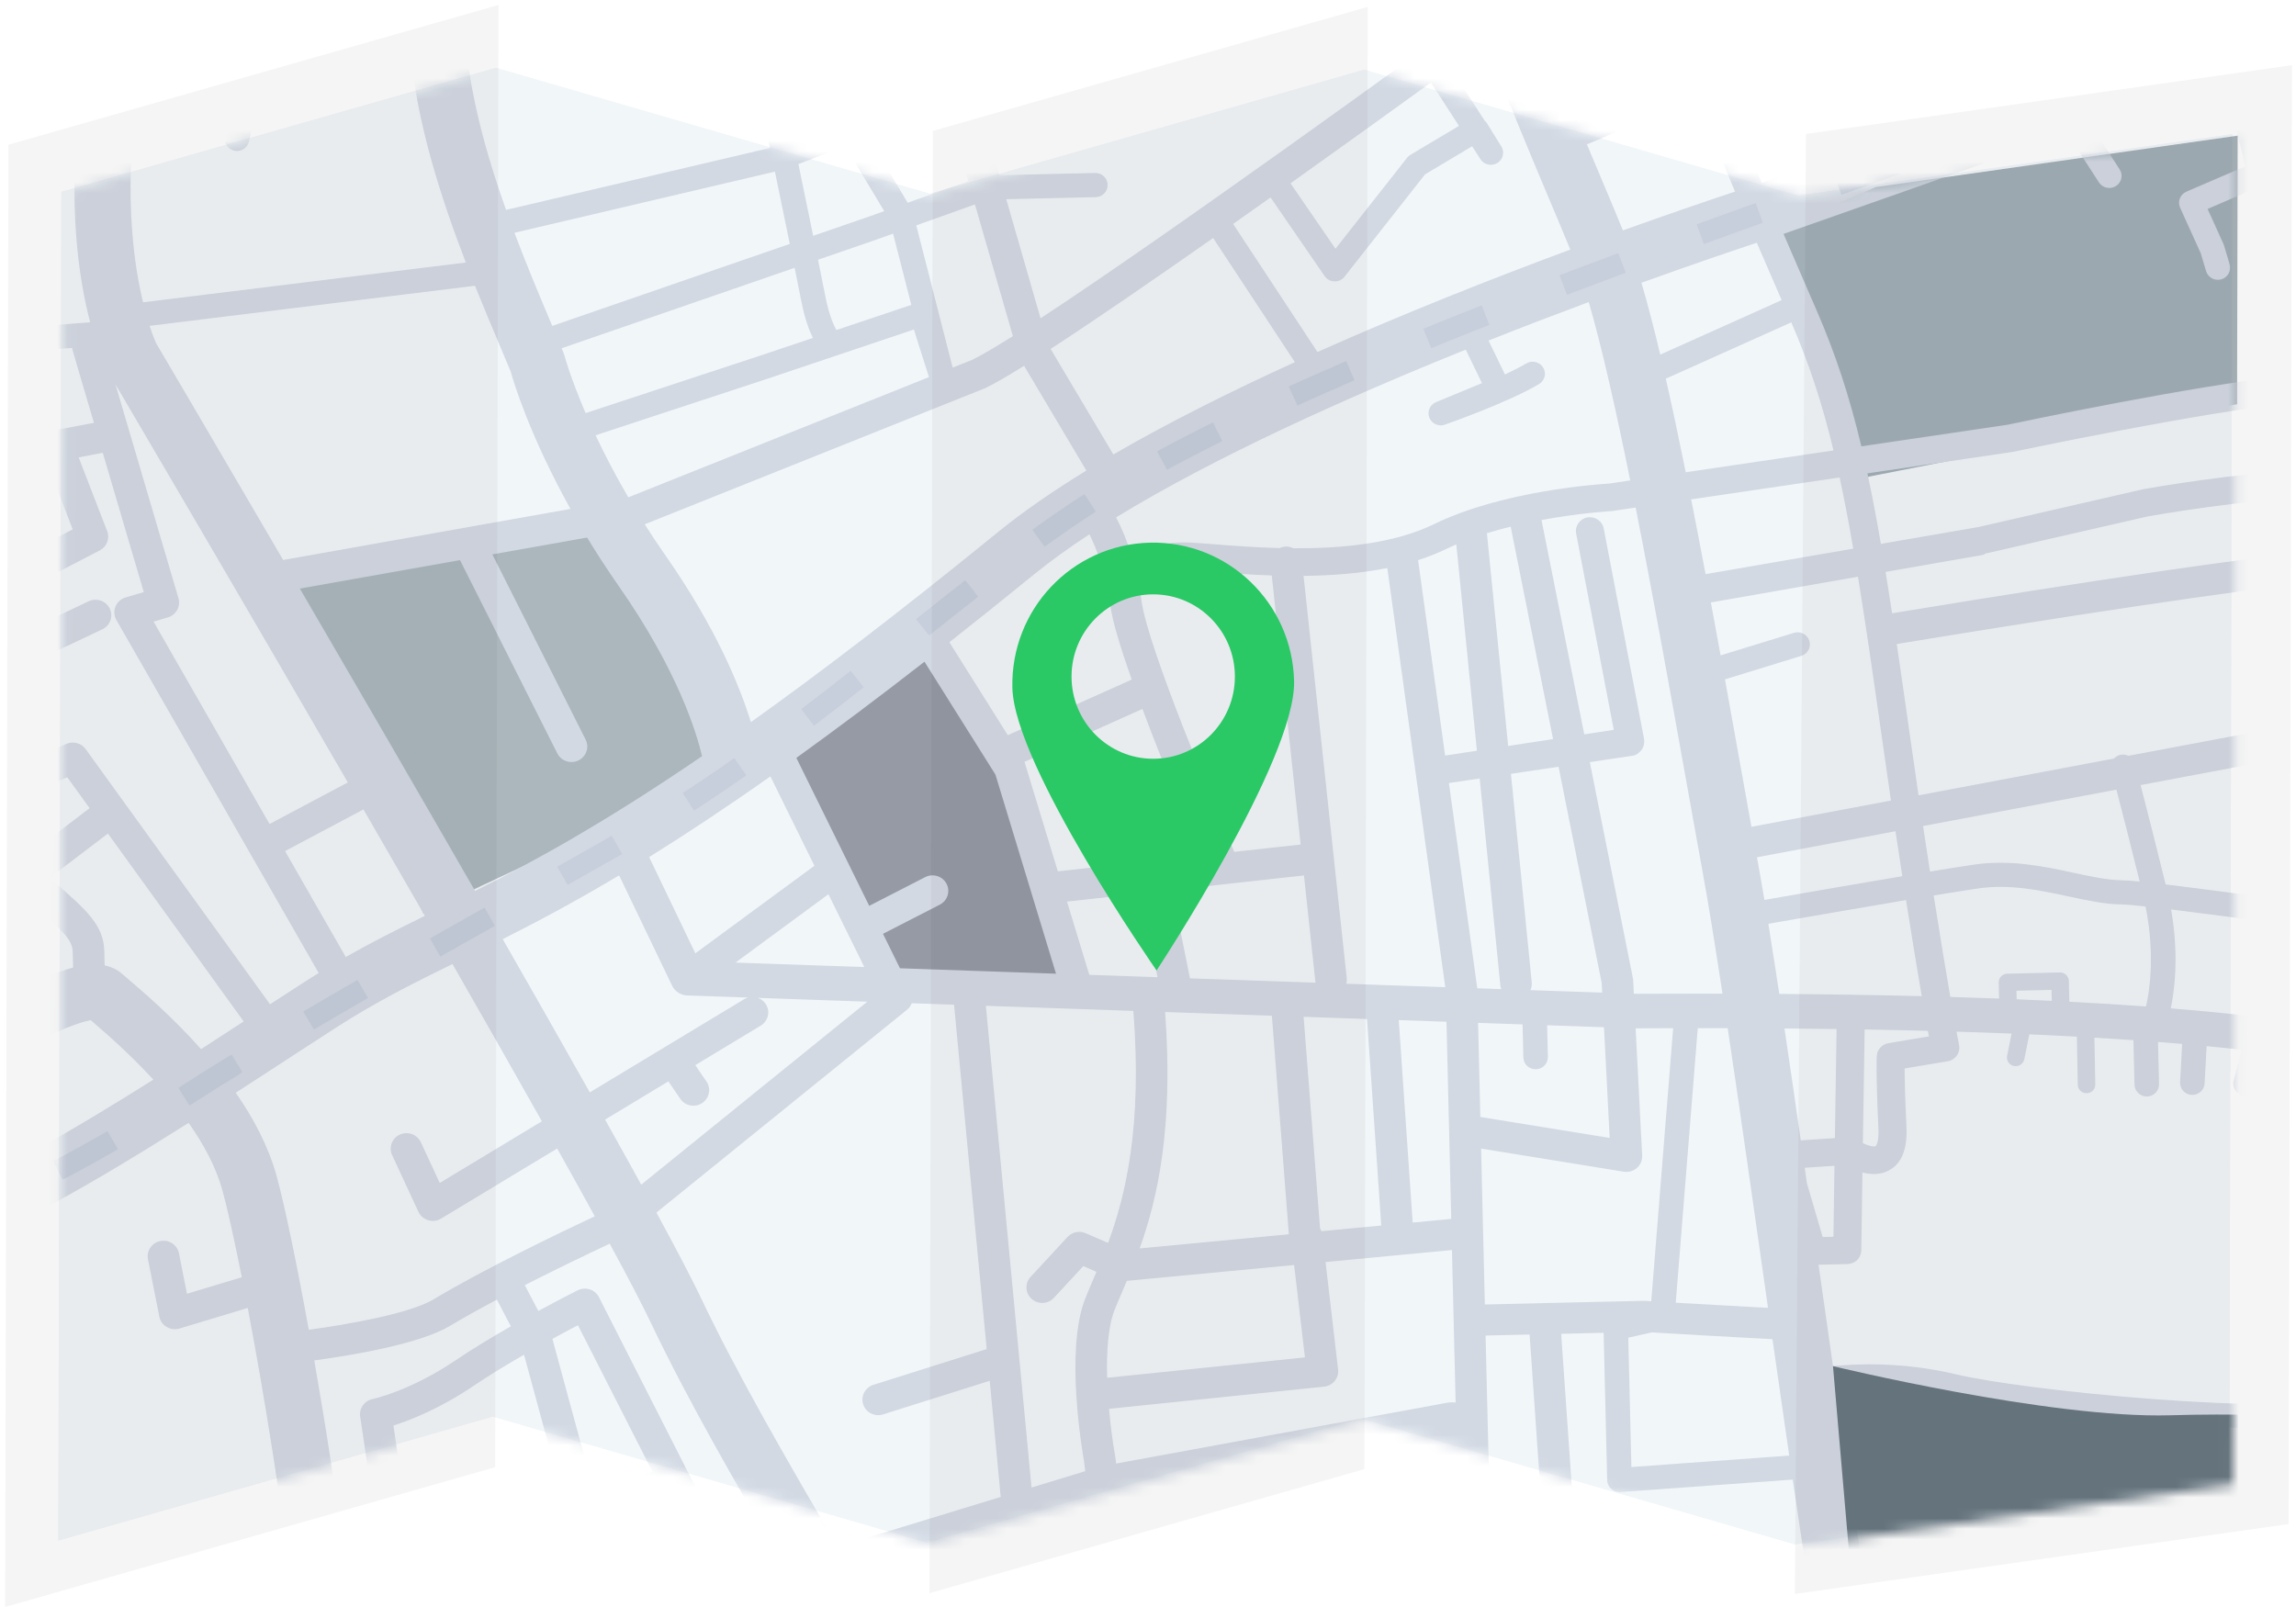 <svg width="220" height="154" viewBox="0 0 220 154" fill="none" xmlns="http://www.w3.org/2000/svg">
<path fill-rule="evenodd" clip-rule="evenodd" d="M130.696 129.97L172.664 142.149L208.643 137.053L208.914 18.262L172.183 23.466L130.966 11.504L89.319 23.391L47.727 11.32L11.361 21.701L11.09 140.167L47.458 129.786L89.05 141.857L130.696 129.97ZM0.508 154L0.828 13.894L47.752 0.5L89.344 12.571L130.991 0.684L172.958 12.863L219.492 6.272L219.174 146.053L171.888 152.752L130.671 140.79L89.025 152.677L47.434 140.606L0.508 154Z" fill="white"/>
<path fill-rule="evenodd" clip-rule="evenodd" d="M172.288 18.751L130.714 6.683L89.086 18.567L47.512 6.5L5.883 18.384L5.589 147.633L47.217 135.749L88.791 147.816L130.42 135.933L171.994 148L213.609 142.104L213.903 12.855L172.288 18.751Z" fill="#F1F6F9"/>
<path fill-rule="evenodd" clip-rule="evenodd" d="M5.883 18.384L5.589 147.633L47.217 135.749L88.791 147.816L130.42 135.933L171.994 148L213.609 142.105L213.903 12.855L172.288 18.751L130.714 6.683L89.085 18.567L47.511 6.5L5.883 18.384Z" fill="#F1F6F9"/>
<path fill-rule="evenodd" clip-rule="evenodd" d="M73.672 71.011L84.765 94.5H102.125L97.165 76.526L88.687 61.5L73.672 71.011Z" fill="#3B3F51" fill-opacity="0.5"/>
<path fill-rule="evenodd" clip-rule="evenodd" d="M179.732 17.931L168.684 22.703L170.873 22.651L177.418 46L214.353 38.735L214.411 13L179.732 17.931Z" fill="#556976" fill-opacity="0.5"/>
<path fill-rule="evenodd" clip-rule="evenodd" d="M24.896 55.838L28.526 56.142L40.547 87.5L72.148 72.716L66.472 62.619L56.909 50L24.896 55.838Z" fill="#697882" fill-opacity="0.5"/>
<mask id="mask0" mask-type="alpha" maskUnits="userSpaceOnUse" x="5" y="6" width="210" height="143">
<path fill-rule="evenodd" clip-rule="evenodd" d="M6.12 18.471L5.826 147.796L47.481 135.905L89.082 147.98L130.739 136.089L172.34 148.163L213.982 142.264L214.276 12.938L172.634 18.838L131.033 6.763L89.377 18.655L47.776 6.58L6.12 18.471Z" fill="white"/>
</mask>
<g mask="url(#mask0)">
<path fill-rule="evenodd" clip-rule="evenodd" d="M56.541 47.32C56.43 47.119 56.323 46.927 56.22 46.743L56.807 46.421C56.913 46.607 57.02 46.801 57.133 47.004L56.541 47.32Z" fill="#C7CEDC"/>
</g>
<mask id="mask1" mask-type="alpha" maskUnits="userSpaceOnUse" x="5" y="6" width="210" height="143">
<path fill-rule="evenodd" clip-rule="evenodd" d="M6.12 18.471L5.826 147.796L47.481 135.905L89.082 147.98L130.739 136.089L172.34 148.163L213.982 142.264L214.276 12.938L172.634 18.838L131.033 6.763L89.377 18.655L47.776 6.58L6.12 18.471Z" fill="white"/>
</mask>
<g mask="url(#mask1)">
<path fill-rule="evenodd" clip-rule="evenodd" d="M48.881 29.416C48.722 29.034 48.561 28.646 48.399 28.252L49.022 28.004C49.184 28.397 49.344 28.784 49.503 29.165L48.881 29.416ZM49.855 31.736L49.367 30.577L49.989 30.324L50.476 31.482L49.855 31.736ZM50.831 34.053C50.675 33.679 50.512 33.293 50.345 32.895L50.965 32.642C51.133 33.04 51.296 33.427 51.453 33.802L50.831 34.053ZM51.581 36.404C51.475 36.022 51.365 35.618 51.252 35.189L51.902 35.022C52.015 35.448 52.124 35.849 52.23 36.229L51.581 36.404ZM52.299 38.823C52.179 38.451 52.056 38.05 51.928 37.616L52.573 37.431C52.7 37.86 52.821 38.256 52.939 38.624L52.299 38.823ZM53.164 41.208C53.008 40.835 52.858 40.447 52.705 40.022L53.338 39.802C53.488 40.216 53.634 40.594 53.786 40.956L53.164 41.208ZM54.301 43.493C54.069 43.088 53.876 42.731 53.696 42.37L54.299 42.078C54.474 42.427 54.66 42.774 54.886 43.168L54.301 43.493ZM55.592 45.658C55.382 45.303 55.186 44.978 55.002 44.672L54.947 44.582L55.525 44.243L55.579 44.334C55.765 44.642 55.962 44.968 56.173 45.325L55.592 45.658Z" fill="#C7CEDC"/>
</g>
<mask id="mask2" mask-type="alpha" maskUnits="userSpaceOnUse" x="5" y="6" width="210" height="143">
<path fill-rule="evenodd" clip-rule="evenodd" d="M6.12 18.471L5.826 147.796L47.481 135.905L89.082 147.98L130.739 136.089L172.34 148.163L213.982 142.264L214.276 12.938L172.634 18.838L131.033 6.763L89.377 18.655L47.776 6.58L6.12 18.471Z" fill="white"/>
</mask>
<g mask="url(#mask2)">
<path fill-rule="evenodd" clip-rule="evenodd" d="M47.917 27.071L47.669 26.455L48.294 26.212L48.542 26.827L47.917 27.071Z" fill="#C7CEDC"/>
</g>
<mask id="mask3" mask-type="alpha" maskUnits="userSpaceOnUse" x="5" y="6" width="210" height="143">
<path fill-rule="evenodd" clip-rule="evenodd" d="M6.12 18.471L5.826 147.796L47.481 135.905L89.082 147.98L130.739 136.089L172.34 148.163L213.982 142.264L214.276 12.938L172.634 18.838L131.033 6.763L89.377 18.655L47.776 6.58" fill="white"/>
</mask>
<g mask="url(#mask3)">
<path fill-rule="evenodd" clip-rule="evenodd" d="M70.45 72.985L69.783 73.064C69.783 73.062 69.756 72.845 69.673 72.438L70.333 72.308C70.42 72.744 70.449 72.975 70.45 72.985Z" fill="#C7CEDC"/>
</g>
<mask id="mask4" mask-type="alpha" maskUnits="userSpaceOnUse" x="5" y="6" width="210" height="143">
<path fill-rule="evenodd" clip-rule="evenodd" d="M6.12 18.471L5.826 147.796L47.481 135.905L89.082 147.98L130.739 136.089L172.34 148.163L213.982 142.264L214.276 12.938L172.634 18.838L131.033 6.763L89.377 18.655L47.776 6.58L6.12 18.471Z" fill="white"/>
</mask>
<g mask="url(#mask4)">
<path fill-rule="evenodd" clip-rule="evenodd" d="M69.423 71.354C69.341 71.036 69.242 70.676 69.122 70.277L69.767 70.09C69.889 70.498 69.991 70.866 70.075 71.191L69.423 71.354Z" fill="#C7CEDC"/>
</g>
<mask id="mask5" mask-type="alpha" maskUnits="userSpaceOnUse" x="5" y="6" width="210" height="143">
<path fill-rule="evenodd" clip-rule="evenodd" d="M6.12 18.471L5.826 147.796L47.481 135.905L89.082 147.98L130.739 136.089L172.34 148.163L213.982 142.264L214.276 12.938L172.634 18.838L131.033 6.763L89.377 18.655L47.776 6.58L6.12 18.471Z" fill="white"/>
</mask>
<g mask="url(#mask5)">
<path fill-rule="evenodd" clip-rule="evenodd" d="M68.782 69.207C68.715 69.007 68.643 68.8 68.567 68.586L69.202 68.367C69.279 68.586 69.352 68.795 69.421 69L68.782 69.207Z" fill="#C7CEDC"/>
</g>
<mask id="mask6" mask-type="alpha" maskUnits="userSpaceOnUse" x="5" y="6" width="210" height="143">
<path fill-rule="evenodd" clip-rule="evenodd" d="M6.12 18.471L5.826 147.796L47.481 135.905L89.082 147.98L130.739 136.089L172.34 148.163L213.982 142.264L214.276 12.938L172.634 18.838L131.033 6.763L89.377 18.655L47.776 6.58L6.12 18.471Z" fill="white"/>
</mask>
<g mask="url(#mask6)">
<path fill-rule="evenodd" clip-rule="evenodd" d="M219.085 36.021C210.318 36.919 193.595 40.444 192.374 40.703L178.352 42.773C177.2 37.936 175.877 33.92 174.069 29.753L173.513 28.473C172.72 26.649 171.828 24.595 170.893 22.416C176.116 20.588 186.347 16.976 198.102 12.818L201.119 17.476C201.381 17.88 201.854 18.071 202.307 17.996C202.457 17.971 202.606 17.917 202.743 17.83C203.29 17.487 203.452 16.77 203.102 16.231L200.372 12.015C204.462 10.568 208.703 9.067 212.958 7.56C213.356 8.915 214.155 11.759 215.145 15.949L213.12 16.809L209.499 18.369C209.212 18.492 208.987 18.724 208.874 19.012C208.76 19.299 208.769 19.619 208.896 19.901L210.866 24.249L211.385 25.982C211.554 26.551 212.129 26.893 212.707 26.798C212.754 26.79 212.799 26.779 212.846 26.766C213.469 26.585 213.825 25.941 213.641 25.328L213.101 23.521C213.086 23.472 213.068 23.424 213.046 23.376L211.527 20.023L214.057 18.933L215.677 18.246C216.728 22.9 217.934 28.875 219.085 36.021ZM220.424 45.129C214.482 45.259 205.735 46.813 205.314 46.889C205.292 46.893 205.271 46.901 205.25 46.907L189.608 50.499L180.226 52.12C179.802 49.664 179.378 47.434 178.935 45.363L192.815 43.314C192.842 43.311 192.87 43.305 192.898 43.299C193.095 43.258 210.781 39.516 219.496 38.64C219.813 40.714 220.124 42.878 220.424 45.129ZM221.376 52.934C213.309 53.54 188.299 57.617 181.301 58.772C181.09 57.391 180.882 56.068 180.676 54.807L190.118 53.158C190.142 53.154 190.153 53.072 190.178 53.066L205.824 49.482C206.422 49.376 215.231 47.84 220.765 47.767C220.975 49.445 221.179 51.167 221.376 52.934ZM222.791 68.88L203.941 72.43C203.698 72.313 203.414 72.273 203.13 72.347C202.901 72.407 202.706 72.53 202.558 72.691L183.832 76.218C183.558 74.344 183.272 72.359 182.974 70.246C182.537 67.158 182.133 64.333 181.745 61.718C195.194 59.498 215.793 56.298 221.688 55.862C222.11 59.984 222.485 64.33 222.791 68.88ZM224.128 86.838C220.604 86.44 216.725 85.935 213.739 85.548C211.378 85.24 209.256 84.965 207.512 84.756C206.537 80.777 205.648 77.314 205.107 75.236L223.07 71.854C223.742 78.041 224.042 82.96 224.128 86.838ZM223.502 98.493C219.01 97.696 213.682 97.091 208 96.632C208.313 95.17 208.831 91.708 208.032 87.153C209.654 87.353 211.519 87.595 213.431 87.843C217.742 88.404 221.283 88.848 224.155 89.171C224.157 94.137 223.783 97.026 223.502 98.493ZM205.64 96.403L205.584 96.447C203.187 96.274 200.742 96.125 198.282 95.996L198.234 93.998C198.229 93.779 198.135 93.571 197.974 93.419C197.813 93.268 197.597 93.186 197.374 93.191L192.334 93.309C191.87 93.319 191.503 93.698 191.514 94.155L191.551 95.694C189.984 95.635 188.424 95.583 186.88 95.537C186.479 93.226 185.94 90.006 185.284 85.815C186.992 85.534 188.466 85.298 189.49 85.148C192.573 84.696 195.438 85.311 198.208 85.907C199.989 86.288 201.67 86.65 203.255 86.674C203.715 86.681 204.532 86.753 205.584 86.867C206.558 91.703 205.888 95.334 205.64 96.403ZM193.234 95.761L193.214 94.943L196.574 94.865L196.599 95.912C195.478 95.858 194.355 95.807 193.234 95.761ZM184.267 79.159L202.792 75.672C203.29 77.584 204.109 80.768 205.024 84.48C204.283 84.408 203.693 84.365 203.292 84.359C201.941 84.338 200.372 84 198.71 83.644C195.871 83.034 192.653 82.342 189.143 82.857C188.115 83.008 186.638 83.243 184.928 83.525C184.718 82.16 184.498 80.706 184.267 79.159ZM180.946 99.968C180.332 100.071 179.87 100.575 179.83 101.186C179.826 101.249 179.731 102.778 179.988 108.113C180.059 109.556 179.718 109.835 179.714 109.836C179.553 109.924 179.035 109.805 178.499 109.554L178.668 98.654C180.637 98.689 182.664 98.732 184.727 98.786C184.762 98.977 184.795 99.157 184.825 99.319L180.946 99.968ZM170.489 95.247C170.126 92.852 169.775 90.59 169.441 88.527C172.572 87.98 178.002 87.035 182.632 86.257C183.242 90.14 183.748 93.188 184.14 95.462C179.271 95.339 174.624 95.277 170.489 95.247ZM175.818 109.063L172.548 109.281C172.025 105.63 171.498 101.999 170.986 98.559C172.584 98.572 174.254 98.589 175.98 98.613L175.818 109.063ZM175.676 118.518L174.645 118.542L173.137 113.391C173.067 112.894 172.996 112.402 172.925 111.908L175.777 111.719L175.676 118.518ZM175.763 165.298C170.028 165.168 164.775 164.624 158.936 163.666C158.69 163.626 158.442 163.62 158.195 163.647C158.103 163.656 155.817 163.909 152.133 164.33L149.59 127.819L153.657 127.724L153.997 141.858C154.005 142.175 154.144 142.475 154.383 142.688C154.621 142.901 154.938 143.009 155.259 142.985L171.777 141.79C172.313 145.441 172.83 148.896 173.314 152.006C173.971 156.233 174.824 160.765 175.763 165.298ZM176.902 170.618C177.39 172.833 177.89 175.018 178.387 177.137L165.79 178.923L156.72 179.134C155.885 179.153 155.224 179.835 155.243 180.657C155.264 181.479 155.956 182.13 156.791 182.111L165.952 181.898C166.013 181.896 166.072 181.892 166.132 181.883L179.077 180.048C180.855 187.449 182.52 193.759 183.46 197.239C175.152 198.42 166.988 199.179 162.746 199.194C162.672 199.195 162.6 199.198 162.527 199.203C162.316 199.221 141.325 200.967 129.35 200.234C127.495 200.12 125.692 200.077 123.933 200.099L123.026 195.059L128.431 194.185C128.433 194.185 128.435 194.184 128.437 194.184C128.837 194.118 129.194 193.896 129.426 193.568C129.659 193.239 129.748 192.831 129.672 192.436L126.94 178.382C126.789 177.601 126.043 177.076 125.244 177.187L120.429 177.853L118.807 173.694C126.1 172.745 133.733 171.814 140.355 171.029L140.41 173.294L131.84 173.493C131.422 173.505 131.023 173.685 130.745 173.995C130.466 174.305 130.331 174.715 130.371 175.127L130.722 178.649C130.804 179.467 131.544 180.065 132.375 179.985C132.41 179.982 132.445 179.977 132.48 179.971C133.257 179.843 133.81 179.141 133.732 178.358L133.541 176.433L141.995 176.235C142.394 176.226 142.776 176.061 143.053 175.775C143.33 175.489 143.48 175.107 143.47 174.712L143.373 170.673C151.074 169.768 156.929 169.115 158.423 168.948C164.823 169.984 170.55 170.54 176.902 170.618ZM108.477 202.387L101.819 176.069C105.869 175.443 110.662 174.771 115.724 174.099L117.355 178.278L111.613 179.072C110.793 179.193 110.21 179.94 110.326 180.754C110.443 181.568 111.207 182.135 112.034 182.021L119.614 180.972C119.643 180.969 119.673 180.964 119.701 180.96L124.24 180.332L126.409 191.495L113.098 193.646C113.096 193.646 113.094 193.646 113.091 193.646C112.271 193.783 111.715 194.547 111.85 195.356C111.986 196.168 112.763 196.718 113.588 196.584L120.04 195.541L120.881 200.212C116.462 200.477 112.342 201.195 108.477 202.387ZM102.483 204.704C102.213 204.83 101.92 204.966 101.614 205.108C99.039 197.283 95.421 186.25 92.586 177.473C93.164 177.386 93.747 177.297 94.342 177.208C95.789 176.99 97.284 176.764 98.818 176.53L105.61 203.378C104.549 203.783 103.507 204.223 102.483 204.704ZM89.167 210.632L82.89 190.688L87.763 187.903C88.485 187.49 88.731 186.579 88.311 185.868C87.891 185.156 86.966 184.915 86.244 185.328L81.971 187.77L79.403 179.612C81.816 179.164 84.411 178.735 87.208 178.296C90.163 187.455 94.029 199.244 96.691 207.328C94.094 208.481 91.332 209.689 89.167 210.632ZM58.695 180.796C53.597 183.847 44.439 185.708 37.355 186.584C38.464 182.463 38.377 178.771 38.058 175.724C40.377 176.612 43.149 176.791 46.352 176.259C48.533 175.897 50.914 175.206 53.486 174.187C65.276 169.515 77.959 166.084 82.984 164.798C83.017 164.902 83.047 165.003 83.073 165.096C83.387 166.272 84.31 169.241 85.571 173.194C73.723 175.069 65.285 176.853 58.695 180.796ZM32.669 166.348C32.436 166.822 32.296 167.29 32.217 167.737C31.502 167.479 30.724 167.24 29.867 167.023C32.312 165.973 32.654 165.462 32.919 165.065C33.658 163.958 35.034 161.9 31.676 139.887C31.202 136.781 30.665 133.53 30.113 130.372C33.701 129.885 40.214 128.803 43.124 127.057C44.464 126.254 46.008 125.397 47.609 124.547L48.95 127.101C47.184 128.112 45.302 129.245 43.656 130.358C39.297 133.305 35.737 134.065 35.705 134.071C34.919 134.229 34.395 134.965 34.511 135.746L38.399 161.802C35.448 163.042 33.553 164.545 32.669 166.348ZM31.545 187.122C30.254 187.193 29.206 187.207 28.498 187.168C24.095 186.924 17.214 190.314 14.325 191.861C13.33 191.305 11.675 190.201 9.783 188.216C8.069 186.418 7.406 178.534 7.744 172.005C8.713 171.532 10.974 171.131 13.909 170.966C14.394 170.965 14.899 170.945 15.427 170.905C18.058 170.837 21.09 170.952 24.164 171.349C29.707 172.065 31.922 173.276 32.389 173.742C32.886 177.277 33.488 181.875 31.545 187.122ZM27.38 194.179C26.564 195.271 25.721 196.399 24.988 197.506C24.61 198.076 24.26 198.639 23.928 199.194C23.303 198.48 22.679 197.755 22.06 197.017C21.396 196.223 20.679 195.56 19.922 195.002C23.015 193.574 26.389 192.352 28.195 192.454C28.332 192.461 28.481 192.467 28.643 192.471C28.246 193.019 27.818 193.593 27.38 194.179ZM7.495 160.606C7.139 158.657 6.664 156.464 6.109 154.136L23.102 151.167C23.925 151.023 24.473 150.251 24.327 149.441C24.181 148.632 23.389 148.094 22.573 148.236L5.392 151.237C2.598 140.273 -1.586 127.427 -3.846 122.797C-4.345 121.775 -4.91 120.933 -5.515 120.232C0.908 117.999 8.908 113.4 18.072 107.605C19.495 109.629 20.678 111.805 21.295 114.008C21.747 115.628 22.413 118.603 23.168 122.401L17.915 123.984L17.147 120.104C16.986 119.296 16.184 118.762 15.373 118.927C14.553 119.084 14.018 119.867 14.178 120.674L15.268 126.177C15.35 126.591 15.607 126.951 15.974 127.168C16.285 127.352 16.65 127.419 17.004 127.36C17.068 127.349 17.132 127.334 17.195 127.315L23.739 125.343C24.546 129.6 25.414 134.577 26.211 139.719C27.417 147.495 28.028 152.887 28.293 156.474L7.499 160.628C7.498 160.62 7.496 160.614 7.495 160.606ZM2.405 171.177C2.317 172.639 2.124 176.884 2.525 181.263L2.124 181.228L-1.03 164.844L3.163 164.465C3.683 165.526 4.375 166.492 5.228 167.354C3.63 168.151 2.435 169.351 2.405 171.177ZM11.992 93.575L11.672 93.302C11.211 92.908 10.661 92.647 10.026 92.517L9.994 91.143C9.934 88.641 8.249 87.173 5.191 84.508C5.049 84.385 4.904 84.258 4.756 84.129L10.341 79.877L23.35 97.885C22.05 98.732 20.683 99.622 19.27 100.536C16.455 97.378 13.585 94.931 11.992 93.575ZM2.472 82.103C1.211 80.959 -0.234 79.603 -1.876 77.953L6.446 74.485L8.586 77.448L2.472 82.103ZM28.396 161.861C26.596 162.701 21.701 164.605 17.079 165.371C16.338 165.495 15.691 165.572 15.118 165.618C14.664 165.63 14.213 165.647 13.771 165.67C12.449 165.658 11.767 165.434 11.475 165.297C10.363 164.775 9.487 164.146 8.833 163.401L28.451 159.481C28.479 160.583 28.453 161.36 28.396 161.861ZM26.722 102.035C28.716 100.735 30.6 99.506 32.379 98.365C36.117 95.969 39.511 94.272 43.357 92.382C46.393 97.683 49.307 102.804 51.923 107.454L42.136 113.363L40.325 109.46C39.977 108.713 39.079 108.383 38.321 108.725C37.561 109.067 37.226 109.95 37.574 110.698L40.095 116.13C40.275 116.518 40.614 116.811 41.029 116.935C41.255 117.004 41.492 117.018 41.721 116.98C41.911 116.948 42.094 116.882 42.261 116.781L53.387 110.064C54.686 112.384 55.895 114.562 56.99 116.557C53.628 118.134 46.398 121.605 41.55 124.514C39.271 125.882 33.337 126.922 29.588 127.434C28.423 121.026 27.249 115.356 26.479 112.604C25.696 109.802 24.272 107.139 22.591 104.717C23.946 103.842 25.323 102.947 26.722 102.035ZM27.314 81.559L34.826 77.569C36.788 80.959 38.762 84.383 40.708 87.768C38.077 89.062 35.636 90.284 33.13 91.709L27.314 81.559ZM14.715 59.571L16.081 59.168C16.875 58.933 17.331 58.112 17.1 57.327L11.065 36.834C13.86 41.589 23.26 57.596 33.328 74.981L25.828 78.965L14.715 59.571ZM12.976 10.596C13.086 9.687 13.194 8.832 13.295 8.025C13.985 2.516 14.365 -1.046 13.619 -4.493C14.838 -5.161 16.521 -5.858 18.183 -5.812C18.969 -5.791 21.476 -5.77 24.963 -5.75L21.549 13.107C21.437 13.727 21.849 14.321 22.474 14.446C23.103 14.57 23.715 14.179 23.855 13.565L26.064 3.89L39.321 4.882C39.941 11.788 42.242 18.951 44.636 25.158L13.706 28.97C12.817 25.276 11.954 19.066 12.976 10.596ZM27.351 -5.737C30.879 -5.72 35.086 -5.703 39.417 -5.688C39.343 -3.588 39.269 -1.748 39.197 -0.288C39.151 0.647 39.149 1.595 39.178 2.549L26.029 1.564L27.351 -5.737ZM44.568 -0.029C44.643 -1.549 44.72 -3.471 44.797 -5.671C54.783 -5.639 64.201 -5.618 66.243 -5.614L73.134 -2.303L71.687 1.06L44.537 1.073C44.541 0.703 44.55 0.336 44.568 -0.029ZM75.251 -1.286L78.253 0.156L76.437 2.232C76.162 2.544 76.079 2.977 76.216 3.366L78.452 9.716C78.477 9.789 78.51 9.858 78.549 9.924L79.781 11.981L76.023 13.421C74.908 8.07 73.96 3.597 73.693 2.336L75.251 -1.286ZM80.439 1.205L87.494 4.594L85.174 5.727C84.766 5.927 84.511 6.342 84.522 6.792L84.603 10.134L82.003 11.129L80.636 8.848L78.661 3.238L80.439 1.205ZM92.775 17.356L86.974 19.428L83.214 13.151L86.224 11.997C86.686 11.821 86.986 11.378 86.974 10.891L86.892 7.473L89.554 6.172L92.775 17.356ZM110.322 2.938C110.468 3.001 110.63 3.037 110.799 3.036L127.16 2.986C127.801 2.982 128.321 2.477 128.332 1.847C128.343 1.217 127.84 0.693 127.2 0.67C127.155 0.669 124.432 0.571 120.47 0.536L119.066 -7.501L135.921 -7.575L137.075 -1.616C137.197 -0.989 137.803 -0.573 138.451 -0.696C139.089 -0.816 139.507 -1.422 139.386 -2.05L138.408 -7.105C139.355 -4.218 140.323 -1.453 141.286 1.174C135.6 5.316 112.109 22.37 99.705 30.501L96.418 19.091L104.985 18.892C105.637 18.877 106.149 18.346 106.133 17.706C106.117 17.067 105.578 16.561 104.929 16.576L95.756 16.79L92.349 4.959C95.499 3.88 101.68 3.184 110.322 2.938ZM123.654 17.567C128.667 14.001 133.42 10.578 137.112 7.907L139.795 12.064L135.143 14.839C135.02 14.912 134.912 15.008 134.824 15.12L127.964 23.837L123.654 17.567ZM142.373 4.087C144.634 10.052 146.812 15.214 148.563 19.366C149.301 21.116 149.941 22.634 150.462 23.918C143.247 26.594 134.688 29.96 126.237 33.732L118.157 21.46C119.355 20.616 120.554 19.768 121.746 18.923L126.926 26.459C127.137 26.767 127.485 26.956 127.862 26.967C128.24 26.98 128.599 26.813 128.829 26.519L136.55 16.708L141.057 14.019L141.858 15.26C142.205 15.796 142.926 15.957 143.473 15.621C144.021 15.286 144.192 14.578 143.855 14.036L142.479 11.813C142.413 11.708 142.334 11.616 142.245 11.54L139.011 6.531C140.354 5.557 141.492 4.73 142.373 4.087ZM148.794 -10.153C148.963 -10.102 149.143 -10.089 149.321 -10.115L156.463 -11.194C156.676 -10.161 156.937 -9.098 157.202 -8.023C157.519 -6.734 157.847 -5.401 158.132 -4.012C158.4 -2.705 158.848 -1.114 159.423 0.673L152.15 5.572C151.615 5.934 151.477 6.654 151.844 7.182C152.211 7.711 152.944 7.845 153.48 7.484L160.192 2.961C160.553 3.998 160.947 5.083 161.366 6.202C158.427 8.208 155.002 10.184 151.165 11.688C148.751 5.84 145.939 -1.309 143.31 -9.4L148.794 -10.153ZM162.216 8.435C163.453 11.633 164.847 15.03 166.25 18.362C163.905 19.14 160.144 20.414 155.506 22.078C154.961 20.731 154.297 19.158 153.529 17.337C153.066 16.239 152.572 15.069 152.056 13.832C155.872 12.334 159.274 10.406 162.216 8.435ZM166.826 1.165C166.875 1.157 166.923 1.145 166.969 1.131L168.589 0.628C167.211 1.786 165.555 3.158 163.633 4.586C163.291 3.664 162.97 2.769 162.672 1.91L166.826 1.165ZM159.082 33.985C158.466 31.384 157.861 29.053 157.28 27.099C162.165 25.34 166.069 24.016 168.335 23.262C169.163 25.188 169.966 27.039 170.715 28.762L159.082 33.985ZM161.526 45.256C160.887 42.097 160.246 39.071 159.616 36.291L171.639 30.893C173.33 34.804 174.586 38.607 175.683 43.166L161.526 45.256ZM163.427 55.02C162.972 52.606 162.51 50.204 162.046 47.857L176.27 45.757C176.719 47.84 177.147 50.088 177.577 52.577L163.427 55.02ZM167.819 79.234C167.499 77.453 167.162 75.567 166.81 73.6C166.327 70.897 165.816 68.037 165.285 65.103L172.595 62.856C173.216 62.665 173.562 62.016 173.368 61.405C173.174 60.794 172.515 60.455 171.894 60.645L164.867 62.805C164.561 61.126 164.25 59.431 163.934 57.733L178.029 55.27C178.734 59.599 179.464 64.614 180.311 70.611C180.616 72.772 180.908 74.804 181.188 76.716L167.819 79.234ZM169.066 86.24C168.853 84.972 168.65 83.802 168.458 82.755C168.423 82.559 168.386 82.356 168.349 82.156L181.624 79.657C181.851 81.181 182.069 82.619 182.277 83.966C177.644 84.745 172.213 85.69 169.066 86.24ZM160.569 124.839L162.678 98.532C163.581 98.531 164.54 98.531 165.546 98.533C166.186 102.814 166.844 107.364 167.468 111.721C167.945 115.044 168.429 118.455 168.915 121.874C169.079 123.023 169.243 124.177 169.407 125.331C166.883 125.194 163.279 124.997 160.569 124.839ZM158.267 127.685C161.05 127.859 166.62 128.162 169.836 128.335C170.376 132.126 170.915 135.888 171.44 139.493L156.319 140.586L156.022 128.193L158.267 127.685ZM145.888 98.169L145.964 101.338C145.979 101.977 146.518 102.483 147.168 102.468C147.818 102.454 148.331 101.922 148.315 101.283L148.243 98.251L153.691 98.44L154.236 109.047L141.845 107.039L141.629 98.022L145.888 98.169ZM138.833 75.04L141.781 74.602L143.759 94.421C143.772 94.551 143.807 94.672 143.85 94.788L141.547 94.708C141.545 94.666 141.54 94.624 141.534 94.582L138.833 75.04ZM112.393 144.638L112.594 158.79C112.607 159.611 113.293 160.269 114.128 160.258C114.207 160.256 114.285 160.249 114.36 160.237C115.084 160.116 115.63 159.492 115.619 158.748L115.41 144.084L122.221 142.833L122.609 150.639C122.649 151.46 123.358 152.094 124.193 152.054C124.254 152.051 124.313 152.044 124.372 152.034C125.117 151.91 125.668 151.255 125.629 150.494L125.222 142.281L133.139 140.827L134.956 158.804C135.038 159.622 135.779 160.219 136.61 160.138C136.645 160.135 136.68 160.13 136.713 160.124C137.491 159.995 138.044 159.293 137.965 158.509L136.123 140.279L139.602 139.639L140.228 165.712C131.009 166.804 119.724 168.189 110.094 169.517L108.845 155.948C108.844 155.934 108.842 155.92 108.84 155.906L107.583 145.522L112.393 144.638ZM106.946 140.254L106.87 139.627C106.866 139.598 106.861 139.568 106.856 139.539C106.676 138.557 106.432 136.896 106.264 135.009L126.871 132.885C127.274 132.844 127.641 132.646 127.893 132.336C128.146 132.026 128.262 131.629 128.215 131.234L127.012 120.942L139.125 119.793L139.288 126.553C139.288 126.559 139.288 126.564 139.288 126.569C139.288 126.575 139.288 126.58 139.288 126.586L139.476 134.409C139.207 134.375 138.927 134.379 138.647 134.429L106.946 140.254ZM104.634 146.325L105.834 156.237L107.095 169.937C104.889 170.25 102.799 170.558 100.877 170.856C98.311 171.254 95.863 171.623 93.528 171.975C92.649 172.108 91.79 172.237 90.943 172.365C89.586 168.125 88.591 164.937 88.274 163.749C88.05 162.915 87.632 161.865 87.056 160.631C87.034 160.58 87.011 160.529 86.986 160.48C86.019 158.431 84.627 155.881 82.957 152.945L104.634 146.325ZM80.243 148.231C79.96 147.743 79.672 147.248 79.38 146.746C75.279 139.682 70.631 131.676 67.258 124.568C66.36 122.673 64.85 119.79 62.9 116.2L86.906 96.77C87.117 96.599 87.268 96.379 87.358 96.141L91.417 96.281L94.544 129.285L83.687 132.71C82.892 132.961 82.453 133.799 82.708 134.582C82.963 135.365 83.815 135.796 84.61 135.546L94.833 132.322L95.887 143.454L80.243 148.231ZM53.943 143.549L39.365 147.785L37.697 136.611C39.303 136.102 42.137 134.997 45.368 132.812C46.855 131.807 48.57 130.77 50.211 129.827L53.943 143.549ZM63.902 143.76L65.527 146.954L58.58 149.086L57.628 145.584L63.902 143.76ZM56.846 142.706L52.93 128.307C53.883 127.786 54.728 127.339 55.377 126.999L62.527 141.055L56.846 142.706ZM40.392 154.671L39.809 150.761L54.726 146.426L55.691 149.974L40.392 154.671ZM56.474 152.853L57.37 156.148C52.54 157.72 47.749 159.167 44.104 160.02C43.103 160.255 42.174 160.505 41.302 160.769L40.837 157.654L56.474 152.853ZM58.424 119.186C60.195 122.455 61.563 125.075 62.386 126.808C65.853 134.115 70.559 142.221 74.712 149.373C74.833 149.582 74.955 149.792 75.076 150C71.791 151.2 66.156 153.224 60.243 155.2L59.364 151.965L68.126 149.275C68.55 149.145 68.894 148.838 69.068 148.436C69.241 148.034 69.227 147.578 69.028 147.187L57.393 124.311C57.212 123.956 56.895 123.687 56.512 123.562C56.129 123.439 55.712 123.471 55.353 123.651C55.22 123.718 53.676 124.495 51.584 125.633L50.285 123.157C53.494 121.521 56.596 120.043 58.424 119.186ZM64.045 103.63L65.181 105.3C65.646 105.984 66.586 106.166 67.279 105.709C67.973 105.251 68.159 104.327 67.694 103.644L66.625 102.072L72.893 98.289C73.604 97.859 73.827 96.942 73.391 96.241C73.207 95.945 72.932 95.741 72.626 95.629L83.103 95.993L61.44 113.526C60.377 111.594 59.218 109.505 57.979 107.292L64.045 103.63ZM59.324 83.888L64.395 94.449C64.663 95.008 65.227 95.373 65.855 95.395L71.676 95.597C71.551 95.633 71.428 95.68 71.311 95.75L56.515 104.682C53.955 100.131 51.121 95.149 48.172 89.999C51.433 88.355 55.044 86.442 59.324 83.888ZM44.077 53.678L53.401 72.196C53.705 72.799 54.367 73.11 55.007 73.004C55.15 72.98 55.292 72.936 55.428 72.87C56.177 72.504 56.483 71.611 56.112 70.874L47.176 53.127L56.259 51.512C57.171 53.014 58.184 54.579 59.308 56.188C64.981 64.307 66.769 70.3 67.271 72.467C57.798 78.935 51.135 82.561 45.525 85.385C39.819 75.459 33.864 65.204 28.733 56.406L44.077 53.678ZM47.832 32.978C48.225 33.908 48.594 34.783 48.929 35.595C49.225 36.645 50.779 41.798 54.663 48.77L44.707 50.54C44.675 50.544 44.643 50.55 44.611 50.558L27.134 53.665C20.649 42.557 15.778 34.28 14.946 32.868C14.864 32.683 14.629 32.128 14.336 31.226L45.513 27.385C46.318 29.389 47.111 31.271 47.832 32.978ZM48.49 20.116C46.568 14.723 44.935 8.86 44.6 3.389L71.511 3.376C71.888 5.158 72.769 9.328 73.779 14.178L48.49 20.116ZM52.917 31.231C52.878 31.136 52.839 31.043 52.798 30.947C51.725 28.406 50.484 25.464 49.294 22.309L74.251 16.448C74.723 18.724 75.209 21.085 75.675 23.374L52.917 31.231ZM76.791 28.911C77.109 30.512 77.516 31.625 77.89 32.384L72.884 34.066L56.113 39.587C54.668 36.224 54.096 34.126 54.087 34.086C54.056 33.972 54.019 33.861 53.974 33.753C53.923 33.629 53.87 33.501 53.817 33.374L76.14 25.667C76.367 26.787 76.585 27.876 76.791 28.911ZM83.234 20.764L77.918 22.6C77.452 20.32 76.969 17.976 76.501 15.722L80.992 14.002L84.724 20.232L83.234 20.764ZM80.141 31.628C79.854 31.113 79.432 30.141 79.1 28.467C78.875 27.331 78.633 26.13 78.383 24.892L84.024 22.946L85.573 22.392L87.319 29.216L80.141 31.628ZM89.012 36.14L60.203 47.66C58.938 45.492 57.904 43.485 57.07 41.714L73.638 36.261L87.567 31.58L89.012 36.14ZM93.123 34.496L91.284 35.231L87.796 21.598L93.418 19.59L97.053 32.21C95.357 33.278 94.007 34.069 93.123 34.496ZM104.094 45.095C100.924 47.04 98.053 49.013 95.626 50.99C86.226 58.645 78.479 64.546 71.949 69.201C70.909 65.817 68.633 60.192 63.739 53.188C63.04 52.188 62.387 51.205 61.777 50.245L94.309 37.235C94.34 37.223 94.37 37.211 94.4 37.196C95.261 36.785 96.538 36.047 98.127 35.058L104.094 45.095ZM106.681 43.551L100.669 33.438C104.903 30.688 110.486 26.847 116.242 22.808L124.075 34.706C117.966 37.49 111.985 40.475 106.681 43.551ZM138.469 72.407L135.881 53.681C136.824 53.379 137.737 53.021 138.603 52.599C138.908 52.45 139.223 52.308 139.541 52.171L141.515 71.942L138.469 72.407ZM138.6 97.917L138.85 108.313C138.85 108.334 138.85 108.356 138.852 108.377L139.054 116.809L135.363 117.159L134.027 97.758L138.6 97.917ZM129.003 94.273C129.048 94.104 129.062 93.925 129.043 93.742L124.906 55.186C127.52 55.16 130.287 54.965 132.932 54.437L138.483 94.602L129.003 94.273ZM124.911 97.442L130.988 97.653L132.35 117.443L126.621 117.987C126.585 117.893 126.54 117.804 126.486 117.722L124.911 97.442ZM106.795 125.542C107.014 124.983 107.28 124.365 107.56 123.712C107.694 123.401 107.833 123.079 107.973 122.746L124.001 121.227L125.036 130.08L106.086 132.034C106.017 129.587 106.168 127.146 106.795 125.542ZM96.566 70.453L90.969 61.546C93.524 59.534 96.214 57.381 99.054 55.068C100.634 53.782 102.426 52.491 104.385 51.204C105.09 52.613 105.945 54.857 106.394 58.066C106.609 59.6 107.4 62.178 108.441 65.125L96.566 70.453ZM109.466 67.938C111.462 73.27 113.895 79.079 115.132 81.981L101.36 83.502L98.221 73.185C98.203 73.126 98.182 73.068 98.157 73.012L109.466 67.938ZM118.266 81.635C116.506 77.522 110.022 62.158 109.391 57.66C109.322 57.162 109.242 56.688 109.156 56.23C109.613 55.721 111.024 54.492 113.897 54.637C114.519 54.669 115.302 54.731 116.208 54.802C117.766 54.923 119.712 55.076 121.86 55.148L124.626 80.932L118.266 81.635ZM114.02 93.754L112.32 85.287L117.459 84.721C117.474 84.719 117.488 84.718 117.503 84.715L124.944 83.893L126.034 94.055C126.038 94.095 126.051 94.132 126.058 94.171L114.02 93.754ZM104.376 93.419L102.241 86.401L109.302 85.621L110.914 93.646L110.103 93.618C110.055 93.614 110.007 93.613 109.958 93.613L104.376 93.419ZM111.638 96.982L121.869 97.336L123.496 118.283L109.2 119.638C110.907 114.877 112.463 108.054 111.638 96.982ZM66.629 91.357L62.2 82.136C65.618 80.011 69.445 77.486 73.819 74.401L78.035 82.966L66.629 91.357ZM79.379 85.696L82.813 92.672L70.476 92.245L79.379 85.696ZM90.694 84.687C90.307 83.958 89.394 83.675 88.654 84.054L83.288 86.808L76.307 72.627C80.005 69.966 84.074 66.921 88.584 63.412L95.381 74.228L98.818 85.525C98.823 85.542 98.827 85.557 98.832 85.574L101.185 93.309L86.233 92.79L84.607 89.489L90.051 86.695C90.792 86.315 91.079 85.415 90.694 84.687ZM98.849 124.473C99.466 125.026 100.423 124.982 100.985 124.374L103.797 121.332L105.062 121.879C104.965 122.11 104.868 122.334 104.774 122.553C104.484 123.229 104.209 123.868 103.973 124.473C102.029 129.442 103.719 139.176 103.871 140.023L103.987 140.981L98.84 142.553L94.465 96.387L108.596 96.876C109.46 107.929 107.86 114.545 106.176 119.108L104.017 118.175C103.422 117.919 102.727 118.064 102.291 118.537L98.748 122.37C98.186 122.978 98.231 123.92 98.849 124.473ZM152.334 73.034L156.427 72.426C156.433 72.425 156.44 72.424 156.446 72.423C156.799 72.365 157.105 72.122 157.312 71.835C157.523 71.541 157.595 71.129 157.527 70.776L153.665 50.638C153.527 49.919 152.81 49.454 152.095 49.586C151.365 49.721 150.886 50.419 151.024 51.137L154.63 69.942L151.803 70.374L147.707 49.834C151.396 49.151 154.344 48.982 154.396 48.979C154.439 48.977 154.481 48.972 154.523 48.967L156.726 48.641C158.414 57.182 160.088 66.539 161.514 74.516C162.11 77.849 162.665 80.958 163.166 83.694C163.708 86.651 164.358 90.701 165.047 95.224C162.096 95.219 159.585 95.229 157.679 95.235L156.854 95.238L156.554 95.229L156.49 93.973C156.488 93.927 156.485 93.88 156.478 93.833V93.832C156.478 93.83 156.478 93.829 156.478 93.828C156.472 93.788 156.466 93.749 156.457 93.711L152.334 73.034ZM144.509 71.486L142.474 51.098C143.23 50.864 143.994 50.655 144.751 50.468L148.812 70.829L144.509 71.486ZM146.77 94.13L144.776 74.157L149.34 73.478L153.473 94.203L153.52 95.123L146.642 94.885C146.746 94.655 146.796 94.398 146.77 94.13ZM137.599 38.537C137.1 38.745 136.804 39.266 136.895 39.797C136.955 40.145 137.173 40.449 137.489 40.619C137.723 40.746 137.992 40.789 138.25 40.746C138.32 40.734 138.388 40.717 138.455 40.693C139.08 40.473 144.615 38.508 147.465 36.809C148.021 36.477 148.199 35.765 147.862 35.218C147.526 34.671 146.8 34.496 146.247 34.827C145.672 35.171 144.965 35.53 144.203 35.884L142.63 32.635C145.99 31.302 149.226 30.066 152.23 28.948C153.468 33.173 154.834 39.263 156.206 46.041L154.186 46.34C153.239 46.395 143.999 47.01 137.408 50.228C133.539 52.116 128.467 52.568 123.937 52.542C123.683 52.413 123.389 52.351 123.083 52.383C122.913 52.401 122.754 52.453 122.605 52.522C120.251 52.462 118.099 52.295 116.421 52.163C115.495 52.09 114.695 52.027 114.035 51.994C111.442 51.863 109.634 52.587 108.462 53.362C107.984 51.773 107.437 50.52 106.944 49.582C116.443 43.765 129.002 38.121 140.447 33.508L142 36.716L137.599 38.536V38.537ZM51.638 166.647L52.268 168.965C52.005 169.068 51.741 169.172 51.478 169.276C44.853 171.9 41.366 171.456 39.608 170.62C38.195 169.949 37.689 168.897 37.561 168.57C37.842 168.158 39.266 166.594 45.347 165.17C55.015 162.908 71.791 156.862 77.77 154.664C78.858 156.566 79.859 158.349 80.695 159.916C75.623 161.237 65.357 164.075 55.106 167.885L54.56 165.877C54.345 165.083 53.517 164.612 52.709 164.824C51.902 165.036 51.422 165.852 51.638 166.647ZM149.124 164.674C147.347 164.878 145.372 165.108 143.246 165.356L142.348 127.987L146.563 127.89L149.124 164.674ZM147.955 124.878C147.944 124.879 147.933 124.879 147.922 124.879L142.277 125.011L142.112 118.144C142.112 118.131 142.111 118.118 142.111 118.106L141.918 110.069L155.595 112.286C156.046 112.358 156.507 112.227 156.849 111.927C157.19 111.626 157.374 111.19 157.351 110.741L156.725 98.545L156.769 98.546C156.789 98.547 156.811 98.547 156.833 98.547L157.691 98.544C158.469 98.542 159.349 98.539 160.318 98.536L158.22 124.698C158.005 124.684 157.805 124.671 157.633 124.66C157.587 124.657 157.541 124.656 157.494 124.657L147.955 124.878ZM173.861 -0.602C173.924 0.118 174.204 0.693 174.706 1.116C175.707 1.958 177.35 1.96 179.726 1.122C180.591 0.817 181.385 0.459 181.916 0.204L193.79 8.718C182.892 12.572 173.58 15.858 168.812 17.526C167.309 13.957 165.799 10.271 164.486 6.848C166.965 5.04 169.048 3.291 170.681 1.915C171.865 0.918 173.177 -0.186 173.861 -0.602ZM176.321 -1.721C178.902 -2.989 184.016 -5.493 189.057 -7.905C194.175 -10.355 197.956 -12.108 200.297 -13.117C200.472 -13.193 200.615 -13.309 200.728 -13.444L209.154 3.282C204.84 4.808 200.563 6.323 196.467 7.771L187.396 0.599L182.717 -2.087C182.35 -2.351 181.861 -2.381 181.461 -2.167C179.154 -0.929 176.659 -0.294 176.239 -0.641C176.237 -0.643 176.102 -0.901 176.321 -1.721ZM-5.396 67.006C-5.014 67.141 -4.593 67.12 -4.226 66.947L9.808 60.306C10.56 59.949 10.878 59.06 10.515 58.319C10.154 57.578 9.25 57.265 8.497 57.622L-4.149 63.606C-4.656 62.523 -5.39 60.959 -6.188 59.285L-1.036 56.947C-0.658 56.776 -0.37 56.459 -0.236 56.071C-0.103 55.683 -0.138 55.259 -0.333 54.897L-7.124 42.282V48.641L-3.754 54.902L-7.124 56.43V64.365C-6.818 65.019 -6.526 65.646 -6.257 66.224C-6.089 66.587 -5.778 66.869 -5.396 67.006ZM227.243 -3.125C222.329 -1.384 217.173 0.442 212.02 2.267L203.981 -13.689H195.892C193.776 -12.718 191.149 -11.482 188.028 -9.988C183.059 -7.61 178.018 -5.143 175.396 -3.855C175.28 -3.854 175.162 -3.838 175.048 -3.803L166.332 -1.1L161.929 -0.311C161.41 -1.93 161.008 -3.368 160.768 -4.537C160.472 -5.975 160.138 -7.333 159.815 -8.645C159.31 -10.699 158.937 -12.353 158.765 -13.689H156.061C156.068 -13.624 156.072 -13.56 156.08 -13.494L150.286 -12.697L150.261 -13.689H147.907L147.939 -12.375L142.595 -11.64C142.383 -12.316 142.173 -13.001 141.964 -13.689H136.354C136.756 -12.33 137.164 -10.991 137.579 -9.677C137.383 -9.816 137.145 -9.901 136.889 -9.899L117.665 -9.818C117.32 -9.816 116.99 -9.672 116.767 -9.411C116.545 -9.151 116.448 -8.821 116.507 -8.485L118.081 0.524C116.178 0.521 114.094 0.536 111.941 0.581L111.883 -1.855L115.869 -2.103C116.518 -2.141 117.01 -2.694 116.97 -3.332C116.928 -3.97 116.369 -4.455 115.72 -4.415L108.591 -3.97C107.963 -3.932 107.478 -3.414 107.489 -2.796C107.499 -2.178 108.001 -1.676 108.629 -1.657L109.535 -1.63L109.589 0.643C100.583 0.926 94.381 1.692 91.141 2.924C91.1 2.939 91.055 2.955 91.013 2.97L82.1 -1.311L86.274 -9.547C88.544 -9.165 90.799 -8.892 92.919 -8.796C107.849 -8.117 111.044 -8.286 111.915 -9.796C112.243 -10.363 112.687 -11.927 112.856 -13.689H110.491C110.376 -12.589 110.156 -11.585 109.947 -11.098C108.785 -10.631 103.793 -10.695 99.041 -10.86L99.237 -13.689H96.542L96.353 -10.962C95.145 -11.013 94.01 -11.064 93.027 -11.109C91.107 -11.197 89.068 -11.437 87.008 -11.772C87.114 -12.329 87.226 -12.989 87.318 -13.689H84.934C84.867 -13.199 84.786 -12.694 84.69 -12.186C82.469 -12.619 80.266 -13.142 78.201 -13.689H70.119C73.57 -12.536 78.646 -11.034 83.87 -9.992L79.985 -2.326L67.465 -8.339L67.6 -13.689H65.919L65.791 -8.592C63.133 -8.598 54.276 -8.619 44.895 -8.648C44.945 -10.243 44.994 -11.936 45.043 -13.689H39.664C39.615 -11.939 39.565 -10.252 39.515 -8.666C35.364 -8.68 31.326 -8.696 27.89 -8.713L28.791 -13.689H26.401L25.502 -8.725C21.765 -8.745 19.069 -8.767 18.268 -8.789C16.209 -8.844 14.232 -8.145 12.714 -7.388C11.944 -9.28 10.781 -11.286 9.104 -13.689H2.474C5.26 -10.053 6.85 -7.571 7.727 -5.375C9.12 -1.892 8.731 1.205 7.958 7.376C7.856 8.191 7.747 9.054 7.636 9.972C6.466 19.673 7.553 26.73 8.638 30.886L-7.124 32.084V34.407L6.915 33.34C6.924 33.428 6.939 33.516 6.965 33.604L9.001 40.522L5.226 41.232C5.209 41.235 5.191 41.239 5.173 41.242L-1.202 42.441L-5.629 35.33C-5.952 34.81 -6.548 34.556 -7.124 34.634V38.626L-3.235 44.874C-2.907 45.403 -2.276 45.675 -1.662 45.559L4.519 44.397L6.965 50.726L1.59 53.519C0.852 53.903 0.569 54.804 0.959 55.531C1.349 56.258 2.264 56.536 3.003 56.153L9.561 52.745C10.236 52.394 10.54 51.601 10.269 50.898L7.536 43.829L9.847 43.394L13.777 56.739L12.033 57.254C11.593 57.384 11.237 57.704 11.065 58.124C10.893 58.544 10.924 59.018 11.15 59.411L30.538 93.246C30.175 93.47 29.814 93.693 29.444 93.93C28.296 94.666 27.104 95.439 25.874 96.24L8.207 71.785C7.795 71.216 7.037 71.004 6.385 71.277L-4.11 75.651C-5.058 74.649 -6.062 73.558 -7.124 72.367V76.826C-6.923 77.041 -6.722 77.258 -6.527 77.466L-7.124 78.145V82.693L-4.434 79.637C-1.202 82.913 1.303 85.097 3.186 86.737C6.038 89.224 6.942 90.065 6.969 91.214L7.005 92.721C3.721 93.594 -1.823 96.436 -7.124 99.58V105.833C-1.243 102.17 5.728 98.325 8.688 97.761C10.002 98.883 12.35 100.913 14.695 103.46C7.148 108.222 -1.024 113.016 -7.124 115.202V128.861C-4.161 136.702 0.433 151.863 2.202 161.543C2.203 161.549 2.205 161.555 2.206 161.561L-1.596 161.905L-7.124 133.181V149.176L-4.621 162.179L-7.124 162.404V165.395L-4.055 165.118L-0.636 182.884C-0.51 183.537 0.039 184.029 0.711 184.09L2.907 184.289C3.418 187.375 4.316 190.217 5.861 191.839C6.318 192.317 6.763 192.753 7.199 193.156C2.673 194.023 -2.214 195.883 -7.029 197.716C-7.061 197.729 -7.093 197.741 -7.124 197.753V203.426C-6.444 203.169 -5.765 202.911 -5.09 202.654C4.619 198.956 13.789 195.464 17.912 200.385C19.052 201.746 20.205 203.065 21.353 204.336C18.937 210.299 19.044 214.877 19.309 217.021H24.75C24.75 217.019 24.75 217.018 24.749 217.016C24.705 216.84 24.079 214.148 25.175 209.8C25.516 210.137 26.006 210.305 26.495 210.223C26.585 210.208 26.675 210.185 26.764 210.153L26.845 210.124C29.558 212.85 32.067 215.191 34.105 217.021H42.261C41.152 216.108 37.24 212.826 32.419 208.123L36.315 206.724C37.1 206.442 37.505 205.587 37.218 204.814C36.932 204.042 36.062 203.642 35.278 203.926L30.077 205.794C29.305 205.011 28.518 204.199 27.724 203.359C28.233 202.407 28.815 201.42 29.493 200.397C30.142 199.415 30.94 198.349 31.711 197.317C32.926 195.69 34.074 194.155 34.871 192.706C34.975 192.514 35.077 192.325 35.175 192.135C39.074 191.764 43.941 191.073 48.676 189.975L55.93 217.021H59.058L51.606 189.235C52.57 188.971 53.516 188.689 54.438 188.387L63.101 217.021H66.257L57.283 187.359C58.818 186.745 60.239 186.067 61.488 185.32C65.378 182.993 70.242 181.479 76.42 180.196L79.639 190.421C79.642 190.432 79.645 190.442 79.648 190.452L86.381 211.841C85.674 212.147 85.248 212.331 85.225 212.34C85.161 212.368 85.097 212.398 85.036 212.431C81.629 214.224 78.391 215.753 75.324 217.021H87.773C89.164 216.42 93.909 214.367 98.36 212.395C99.14 214.76 99.65 216.304 99.755 216.623C99.801 216.759 99.856 216.89 99.923 217.017C99.923 217.019 99.924 217.02 99.925 217.021H106.419C105.799 216.311 105.248 215.588 104.798 214.768C104.61 214.2 104.065 212.552 103.285 210.182C103.832 209.931 104.342 209.695 104.799 209.481C110.358 206.87 116.579 205.523 123.694 205.397L124.195 217.021H146.633C151.805 216.178 156.106 215.329 157.065 215.035C160.692 213.923 205.594 207.251 209.077 207.691C209.318 207.771 209.57 207.788 209.809 207.747C210.274 207.67 210.696 207.381 210.919 206.932C211.285 206.193 210.973 205.302 210.222 204.941C209.594 204.639 208.425 204.079 183.269 207.748C171.654 209.442 157.992 211.632 156.166 212.191C152.997 213.164 132.5 216.488 127.184 216.109L126.723 205.417C127.478 205.44 128.24 205.47 129.016 205.518C131.248 205.654 133.752 205.71 136.362 205.709L136.593 213.186C136.619 214.008 137.316 214.654 138.151 214.629C138.222 214.627 138.291 214.62 138.358 214.609C139.092 214.487 139.64 213.848 139.617 213.095L139.388 205.685C150.099 205.524 161.505 204.601 162.875 204.487C167.837 204.457 177.689 203.51 187.247 202.037C187.26 202.036 187.273 202.035 187.286 202.033C187.294 202.032 187.3 202.03 187.308 202.029C193.254 201.111 199.082 199.99 203.544 198.76C208.556 197.377 216.999 195.513 227.243 195.063V189.768C218.763 190.117 210.186 191.429 202.093 193.662C198.463 194.664 193.755 195.607 188.804 196.422C187.603 191.997 184.885 181.735 182.395 170.573C188.481 170.406 195.358 169.857 203.962 168.927C210.281 168.243 218.668 167.961 227.243 167.897V162.592C218.523 162.66 209.942 162.954 203.375 163.664C194.446 164.63 187.436 165.175 181.252 165.301C180.243 160.499 179.325 155.675 178.63 151.205C177.813 145.96 176.902 139.73 175.965 133.215C177.935 133.021 182.133 132.828 186.816 133.941C190.529 134.824 199.122 135.879 207.247 136.45C212.512 136.821 221.531 137.259 227.243 136.458V134.119C217.626 135.612 194.12 133.294 187.368 131.689C182.265 130.476 177.754 130.701 175.635 130.918C175.174 127.7 174.709 124.433 174.25 121.198L177.033 121.133C177.099 121.132 177.163 121.126 177.226 121.115C177.856 121.011 178.336 120.476 178.346 119.83L178.456 112.359C179.262 112.569 180.181 112.606 181.012 112.155C182.217 111.501 182.777 110.098 182.675 107.987C182.535 105.096 182.501 103.359 182.498 102.392L186.622 101.702C186.98 101.642 187.297 101.443 187.503 101.149C187.709 100.856 187.786 100.493 187.715 100.142C187.712 100.124 187.629 99.703 187.474 98.864C189.218 98.917 190.98 98.978 192.747 99.05L192.319 101.183C192.229 101.631 192.526 102.066 192.98 102.155C193.436 102.243 193.877 101.952 193.968 101.503L194.446 99.122C195.967 99.188 197.488 99.262 199.001 99.345L199.09 103.953C199.098 104.41 199.482 104.773 199.946 104.764C199.988 104.763 200.03 104.759 200.07 104.753C200.474 104.686 200.778 104.336 200.77 103.922L200.684 99.44C201.939 99.513 203.187 99.593 204.422 99.679L204.525 103.946C204.54 104.585 205.079 105.091 205.728 105.076C205.786 105.075 205.842 105.07 205.898 105.06C206.465 104.966 206.891 104.474 206.877 103.891L206.779 99.852C207.557 99.912 208.328 99.975 209.092 100.04L208.893 103.708C208.858 104.347 209.356 104.892 210.005 104.926C210.656 104.961 211.208 104.47 211.243 103.832L211.437 100.253C212.576 100.362 213.694 100.478 214.787 100.601L214.028 103.582C213.939 103.933 214.021 104.304 214.25 104.587C214.479 104.869 214.83 105.03 215.197 105.021L218.414 104.946L217.009 125.978C216.967 126.616 217.457 127.167 218.106 127.209C218.199 127.215 218.29 127.21 218.379 127.195C218.905 127.109 219.32 126.676 219.356 126.13L220.846 103.835C220.868 103.511 220.749 103.192 220.521 102.958C220.292 102.723 219.974 102.594 219.644 102.602L216.685 102.67L217.141 100.883C220.112 101.261 222.859 101.698 225.274 102.206C225.935 102.344 226.592 102.477 227.243 102.604V99.225C226.986 99.174 226.732 99.126 226.474 99.072C226.678 98.033 226.901 96.484 227.044 94.263C227.137 92.791 227.185 91.197 227.19 89.49C227.209 89.492 227.225 89.493 227.243 89.495V87.168C227.218 87.166 227.194 87.164 227.169 87.161C227.074 82.24 226.651 76.479 225.899 69.928C225.887 69.835 225.865 69.744 225.838 69.657C225.851 69.567 225.859 69.475 225.855 69.382L225.679 64.54L227.243 64.586V61.606L225.262 61.549C225.097 59.641 224.922 57.772 224.736 55.948C225.421 55.971 226.27 55.984 227.243 55.988V53.018C226.042 53.015 225.077 52.999 224.421 52.965C224.229 51.214 224.027 49.504 223.82 47.838L227.243 47.913V45.268L223.48 45.185C223.17 42.844 222.849 40.594 222.521 38.438C223.373 38.401 225.059 38.334 227.243 38.281V35.627C224.722 35.69 222.851 35.772 222.11 35.807C220.89 28.203 219.605 21.891 218.5 17.047L227.243 13.337V10.815L217.965 14.752C216.975 10.608 216.187 7.825 215.81 6.551C219.672 5.183 223.516 3.821 227.243 2.501V-3.125Z" fill="#D3D9E3"/>
</g>
<mask id="mask7" mask-type="alpha" maskUnits="userSpaceOnUse" x="5" y="6" width="210" height="143">
<path fill-rule="evenodd" clip-rule="evenodd" d="M6.12 18.471L5.826 147.796L47.481 135.905L89.082 147.98L130.739 136.089L172.34 148.163L213.982 142.264L214.276 12.938L172.634 18.838L131.033 6.763L89.377 18.655L47.776 6.58" fill="white"/>
</mask>
<g mask="url(#mask7)">
<path fill-rule="evenodd" clip-rule="evenodd" d="M175.635 130.919L178.905 168.861L227.243 165.977V136.426C227.243 136.426 220.517 135.264 207.932 135.628C196.419 135.961 175.635 130.919 175.635 130.919Z" fill="#697882"/>
</g>
<mask id="mask8" mask-type="alpha" maskUnits="userSpaceOnUse" x="5" y="6" width="210" height="143">
<path fill-rule="evenodd" clip-rule="evenodd" d="M6.12 18.471L5.826 147.796L47.481 135.905L89.082 147.98L130.739 136.089L172.34 148.163L213.982 142.264L214.276 12.938L172.634 18.838L131.033 6.763L89.377 18.655L47.776 6.58" fill="white"/>
</mask>
<g mask="url(#mask8)">
<path d="M-7.124 118.105C-7.124 118.105 4.199 113.779 17.58 105.127C30.96 96.475 54.688 83.626 61.721 79.46C79.006 69.225 92.903 55.09 106.767 46.743C124.36 36.152 155.16 25.091 181.214 15.919C206.457 7.033 227.243 -0.135 227.243 -0.135" stroke="#C7CEDC" stroke-width="2" stroke-dasharray="6 8"/>
</g>
<g style="mix-blend-mode:multiply" opacity="0.04">
<path fill-rule="evenodd" clip-rule="evenodd" d="M0.81 13.869L47.764 0.473L47.446 140.602L0.49 153.998L0.81 13.869Z" fill="black"/>
</g>
<g style="mix-blend-mode:multiply" opacity="0.04">
<path fill-rule="evenodd" clip-rule="evenodd" d="M173.05 12.838L171.979 152.75L219.295 146.05L219.613 6.245L173.05 12.838Z" fill="black"/>
</g>
<g style="mix-blend-mode:multiply" opacity="0.04">
<path fill-rule="evenodd" clip-rule="evenodd" d="M89.383 12.546L89.064 152.675L130.736 140.785L131.056 0.657L89.383 12.546Z" fill="black"/>
</g>
<g filter="url(#filter0_d)">
<path fill-rule="evenodd" clip-rule="evenodd" d="M110.5 65.714C106.177 65.714 102.673 62.186 102.673 57.835C102.673 53.484 106.177 49.957 110.5 49.957C114.822 49.957 118.326 53.484 118.326 57.835C118.326 62.186 114.822 65.714 110.5 65.714ZM110.182 45.004C102.727 45.182 96.828 51.408 97.004 58.913C97.18 66.417 110.82 86 110.82 86C110.82 86 124.174 65.775 123.998 58.27C123.822 50.765 117.638 44.827 110.182 45.004Z" fill="#2BC866"/>
</g>
<defs>
<filter id="filter0_d" x="92" y="45" width="37" height="53" filterUnits="userSpaceOnUse" color-interpolation-filters="sRGB">
<feFlood flood-opacity="0" result="BackgroundImageFix"/>
<feColorMatrix in="SourceAlpha" type="matrix" values="0 0 0 0 0 0 0 0 0 0 0 0 0 0 0 0 0 0 127 0"/>
<feOffset dy="7"/>
<feGaussianBlur stdDeviation="2.5"/>
<feColorMatrix type="matrix" values="0 0 0 0 0 0 0 0 0 0 0 0 0 0 0 0 0 0 0.15 0"/>
<feBlend mode="normal" in2="BackgroundImageFix" result="effect1_dropShadow"/>
<feBlend mode="normal" in="SourceGraphic" in2="effect1_dropShadow" result="shape"/>
</filter>
</defs>
</svg>
